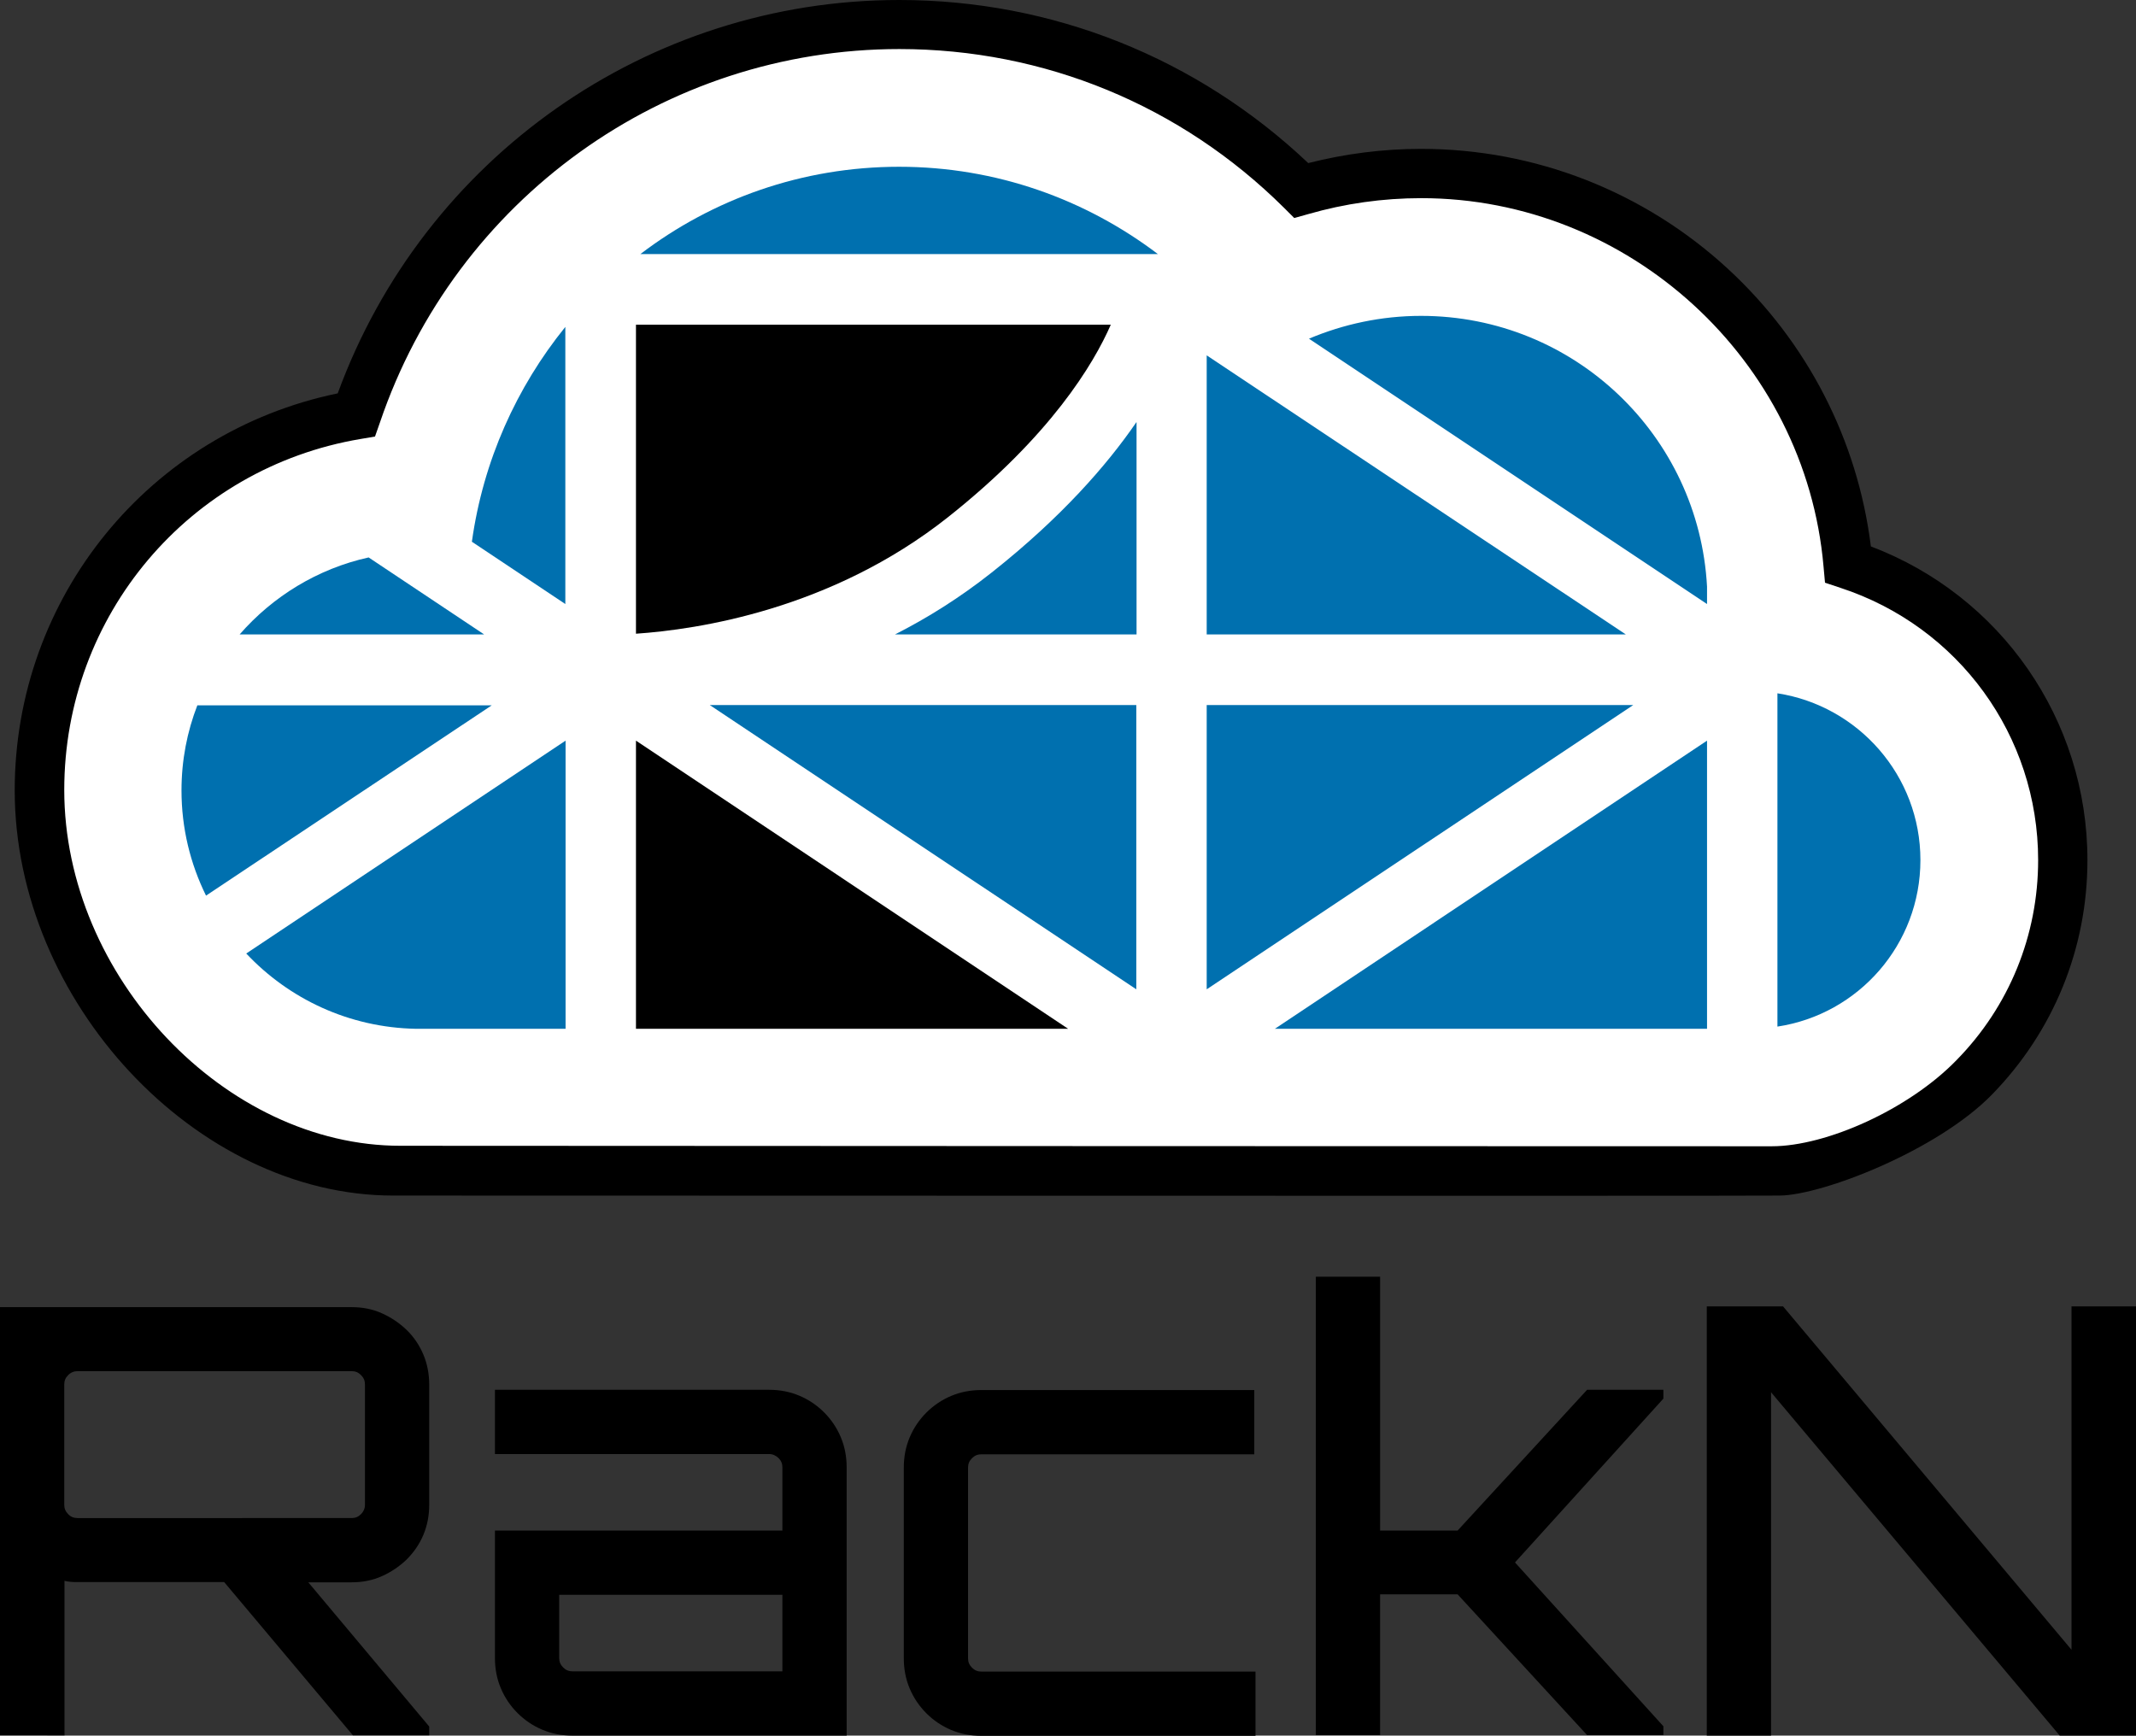 <?xml version="1.0" encoding="utf-8"?>
<!-- Generator: Adobe Illustrator 25.3.1, SVG Export Plug-In . SVG Version: 6.00 Build 0)  -->
<svg version="1.1" id="Layer_1" xmlns="http://www.w3.org/2000/svg" xmlns:xlink="http://www.w3.org/1999/xlink" x="0px" y="0px"
	 viewBox="0 0 87.09 70.77" style="enable-background:new 0 0 87.09 70.77;" xml:space="preserve">
<rect x="0" y="0" width="87.09" height="70.77" fill="#333333" stroke="none"/>
<style type="text/css">
	.st0{fill:#FFFFFF;}
	.st1{fill:#0070AF;}
</style>
<g>
	<g>
		<path class="st0" d="M75.14,23.65l-0.41-0.14l-0.04-0.43c-0.75-8.6-8.11-15.34-16.75-15.34c-1.6,0-3.19,0.23-4.71,0.67l-0.37,0.11
			l-0.28-0.27C48.33,4,42.67,1.67,36.66,1.67c-9.73,0-18.37,6.22-21.51,15.47l-0.13,0.37l-0.39,0.06
			C7.47,18.79,2.26,24.95,2.26,32.23c0,7.78,6.7,14.86,14.07,14.86c0,0,55.38,0,55.91,0c2.38,0,5.8-1.59,7.78-3.61
			c2.21-2.26,3.43-5.24,3.43-8.4C83.45,29.86,80.11,25.27,75.14,23.65z"/>
		<g>
			<path d="M16.03,48.75c-8.04,0-15.43-7.92-15.43-16.52c0-7.89,5.51-14.61,13.17-16.19C17.29,6.42,26.42,0,36.66,0
				c6.25,0,12.15,2.36,16.68,6.65c1.5-0.38,3.04-0.58,4.6-0.58c4.65,0,9.09,1.74,12.51,4.89c3.24,2.99,5.29,6.98,5.83,11.32
				c5.3,2.01,8.83,7.07,8.83,12.79c0,3.6-1.38,6.99-3.9,9.57c-2.23,2.28-6.9,4.09-8.64,4.11C70.83,48.77,24.07,48.75,16.03,48.75z
				 M72.24,46.74c2.23,0,5.59-1.51,7.53-3.51c2.15-2.19,3.33-5.09,3.33-8.16c0-5.07-3.24-9.52-8.06-11.1l-0.63-0.21l-0.06-0.66
				c-0.73-8.42-7.94-15.02-16.4-15.02c-1.57,0-3.12,0.22-4.61,0.65l-0.57,0.16l-0.42-0.42c-4.2-4.17-9.77-6.47-15.68-6.47
				c-9.58,0-18.09,6.12-21.18,15.23l-0.2,0.57l-0.59,0.1c-7,1.18-12.08,7.2-12.08,14.31c0,7.6,6.56,14.52,13.72,14.51
				C23.49,46.73,70.01,46.74,72.24,46.74z"/>
		</g>
		<g>
			<path class="st1" d="M8.05,28.75C7.63,29.83,7.4,31,7.4,32.23c0,1.54,0.36,2.99,1,4.29l11.65-7.76H8.05z"/>
		</g>
		<g>
			<path class="st1" d="M23.05,13.33c-1.99,2.46-3.35,5.46-3.81,8.76l3.81,2.54V13.33z"/>
		</g>
		<g>
			<path class="st1" d="M9.77,25.87h9.97l-4.71-3.14C12.95,23.19,11.12,24.32,9.77,25.87z"/>
		</g>
		<g>
			<polygon class="st1" points="46.33,40.34 46.33,28.75 28.94,28.75 			"/>
		</g>
		<g>
			<path class="st1" d="M10.04,38.88c1.74,1.85,4.19,3.02,6.92,3.07h0.34c0.04,0,0.07,0,0.11,0c0,0,0,0,0.01,0h5.64V30.2
				L10.04,38.88z"/>
		</g>
		<g>
			<path class="st1" d="M46.33,17.22c-1.21,1.76-3.06,3.88-5.89,6.12c-1.3,1.03-2.63,1.86-3.95,2.53h9.85V17.22z"/>
		</g>
		<g>
			<polygon class="st1" points="69.6,30.2 51.98,41.95 69.6,41.95 			"/>
		</g>
		<g>
			<path class="st1" d="M47.21,10.36c-2.94-2.23-6.59-3.56-10.55-3.56c-3.96,0-7.61,1.32-10.55,3.56H47.21z"/>
		</g>
		<g>
			<path class="st1" d="M69.6,23.92c-0.33-6.16-5.42-11.04-11.66-11.04c-1.62,0-3.17,0.34-4.57,0.93L69.6,24.63V23.92z"/>
		</g>
		<g>
			<polygon class="st1" points="66.29,25.87 49.2,14.49 49.2,25.87 			"/>
		</g>
		<g>
			<polygon class="st1" points="49.2,28.75 49.2,40.34 66.59,28.75 			"/>
		</g>
		<g>
			<path class="st1" d="M78.3,35.07c0-3.44-2.53-6.29-5.83-6.8v13.59C75.78,41.36,78.3,38.51,78.3,35.07z"/>
		</g>
		<g>
			<path d="M25.93,25.84c2.5-0.17,7.96-0.98,12.72-4.75c4.19-3.32,5.94-6.25,6.64-7.85H25.93V25.84z"/>
		</g>
		<g>
			<polygon points="25.93,41.95 43.55,41.95 25.93,30.2 			"/>
		</g>
		<path d="M17.5,61.36c0,0.44-0.08,0.85-0.24,1.23c-0.16,0.38-0.39,0.71-0.68,1c-0.29,0.28-0.63,0.51-1.01,0.68
			c-0.38,0.17-0.79,0.25-1.23,0.25h-1.77l4.93,5.88v0.36h-3.11l-5.25-6.25H3.16c-0.1,0-0.19,0-0.28-0.01
			c-0.09-0.01-0.17-0.02-0.25-0.04v6.3H0V53.3h14.34c0.44,0,0.85,0.08,1.23,0.25c0.38,0.17,0.72,0.4,1.01,0.68
			c0.29,0.28,0.52,0.62,0.68,1c0.16,0.38,0.24,0.79,0.24,1.23V61.36z M14.34,61.9c0.15,0,0.27-0.05,0.38-0.16
			c0.1-0.1,0.16-0.23,0.16-0.38v-4.91c0-0.15-0.05-0.27-0.16-0.38c-0.11-0.11-0.23-0.16-0.38-0.16H3.16c-0.14,0-0.27,0.05-0.38,0.16
			c-0.11,0.11-0.16,0.23-0.16,0.38v4.91c0,0.15,0.05,0.27,0.16,0.38c0.1,0.11,0.23,0.16,0.38,0.16H14.34z"/>
		<path d="M31.36,56.67c0.44,0,0.85,0.08,1.23,0.24c0.38,0.16,0.72,0.39,1.01,0.68c0.29,0.29,0.52,0.63,0.68,1.01
			c0.16,0.38,0.24,0.79,0.24,1.23v10.94H23.34c-0.44,0-0.85-0.08-1.23-0.24c-0.38-0.16-0.72-0.39-1.01-0.68
			c-0.29-0.29-0.52-0.63-0.68-1.01c-0.16-0.38-0.24-0.79-0.24-1.23v-5.2h11.72v-2.58c0-0.15-0.05-0.27-0.16-0.38
			c-0.11-0.1-0.23-0.16-0.38-0.16H20.18v-2.62H31.36z M31.89,65.03H22.8v2.58c0,0.15,0.05,0.27,0.16,0.38
			c0.11,0.11,0.23,0.16,0.38,0.16h8.56V65.03z"/>
		<path d="M51.19,68.15v2.63H40.01c-0.44,0-0.85-0.08-1.23-0.24c-0.38-0.16-0.72-0.39-1.01-0.68c-0.29-0.29-0.52-0.63-0.68-1.01
			c-0.16-0.38-0.24-0.79-0.24-1.23v-7.78c0-0.44,0.08-0.85,0.24-1.23c0.16-0.38,0.39-0.72,0.68-1.01c0.29-0.29,0.63-0.52,1.01-0.68
			c0.38-0.16,0.79-0.24,1.23-0.24h11.13v2.62H40.01c-0.15,0-0.27,0.05-0.38,0.16c-0.11,0.11-0.16,0.23-0.16,0.38v7.78
			c0,0.15,0.05,0.27,0.16,0.38c0.11,0.11,0.23,0.16,0.38,0.16H51.19z"/>
		<path d="M67.82,56.67v0.36l-6.05,6.68l6.05,6.68v0.36h-3.11l-5.28-5.74h-3.16v5.74h-2.62V52.06h2.62v10.35h3.16l5.28-5.74H67.82z"
			/>
		<path d="M84.47,53.27h2.62v17.5h-3.11l-11.77-14v14h-2.62v-17.5h3.11l11.76,14V53.27z"/>
	</g>
</g>
</svg>
